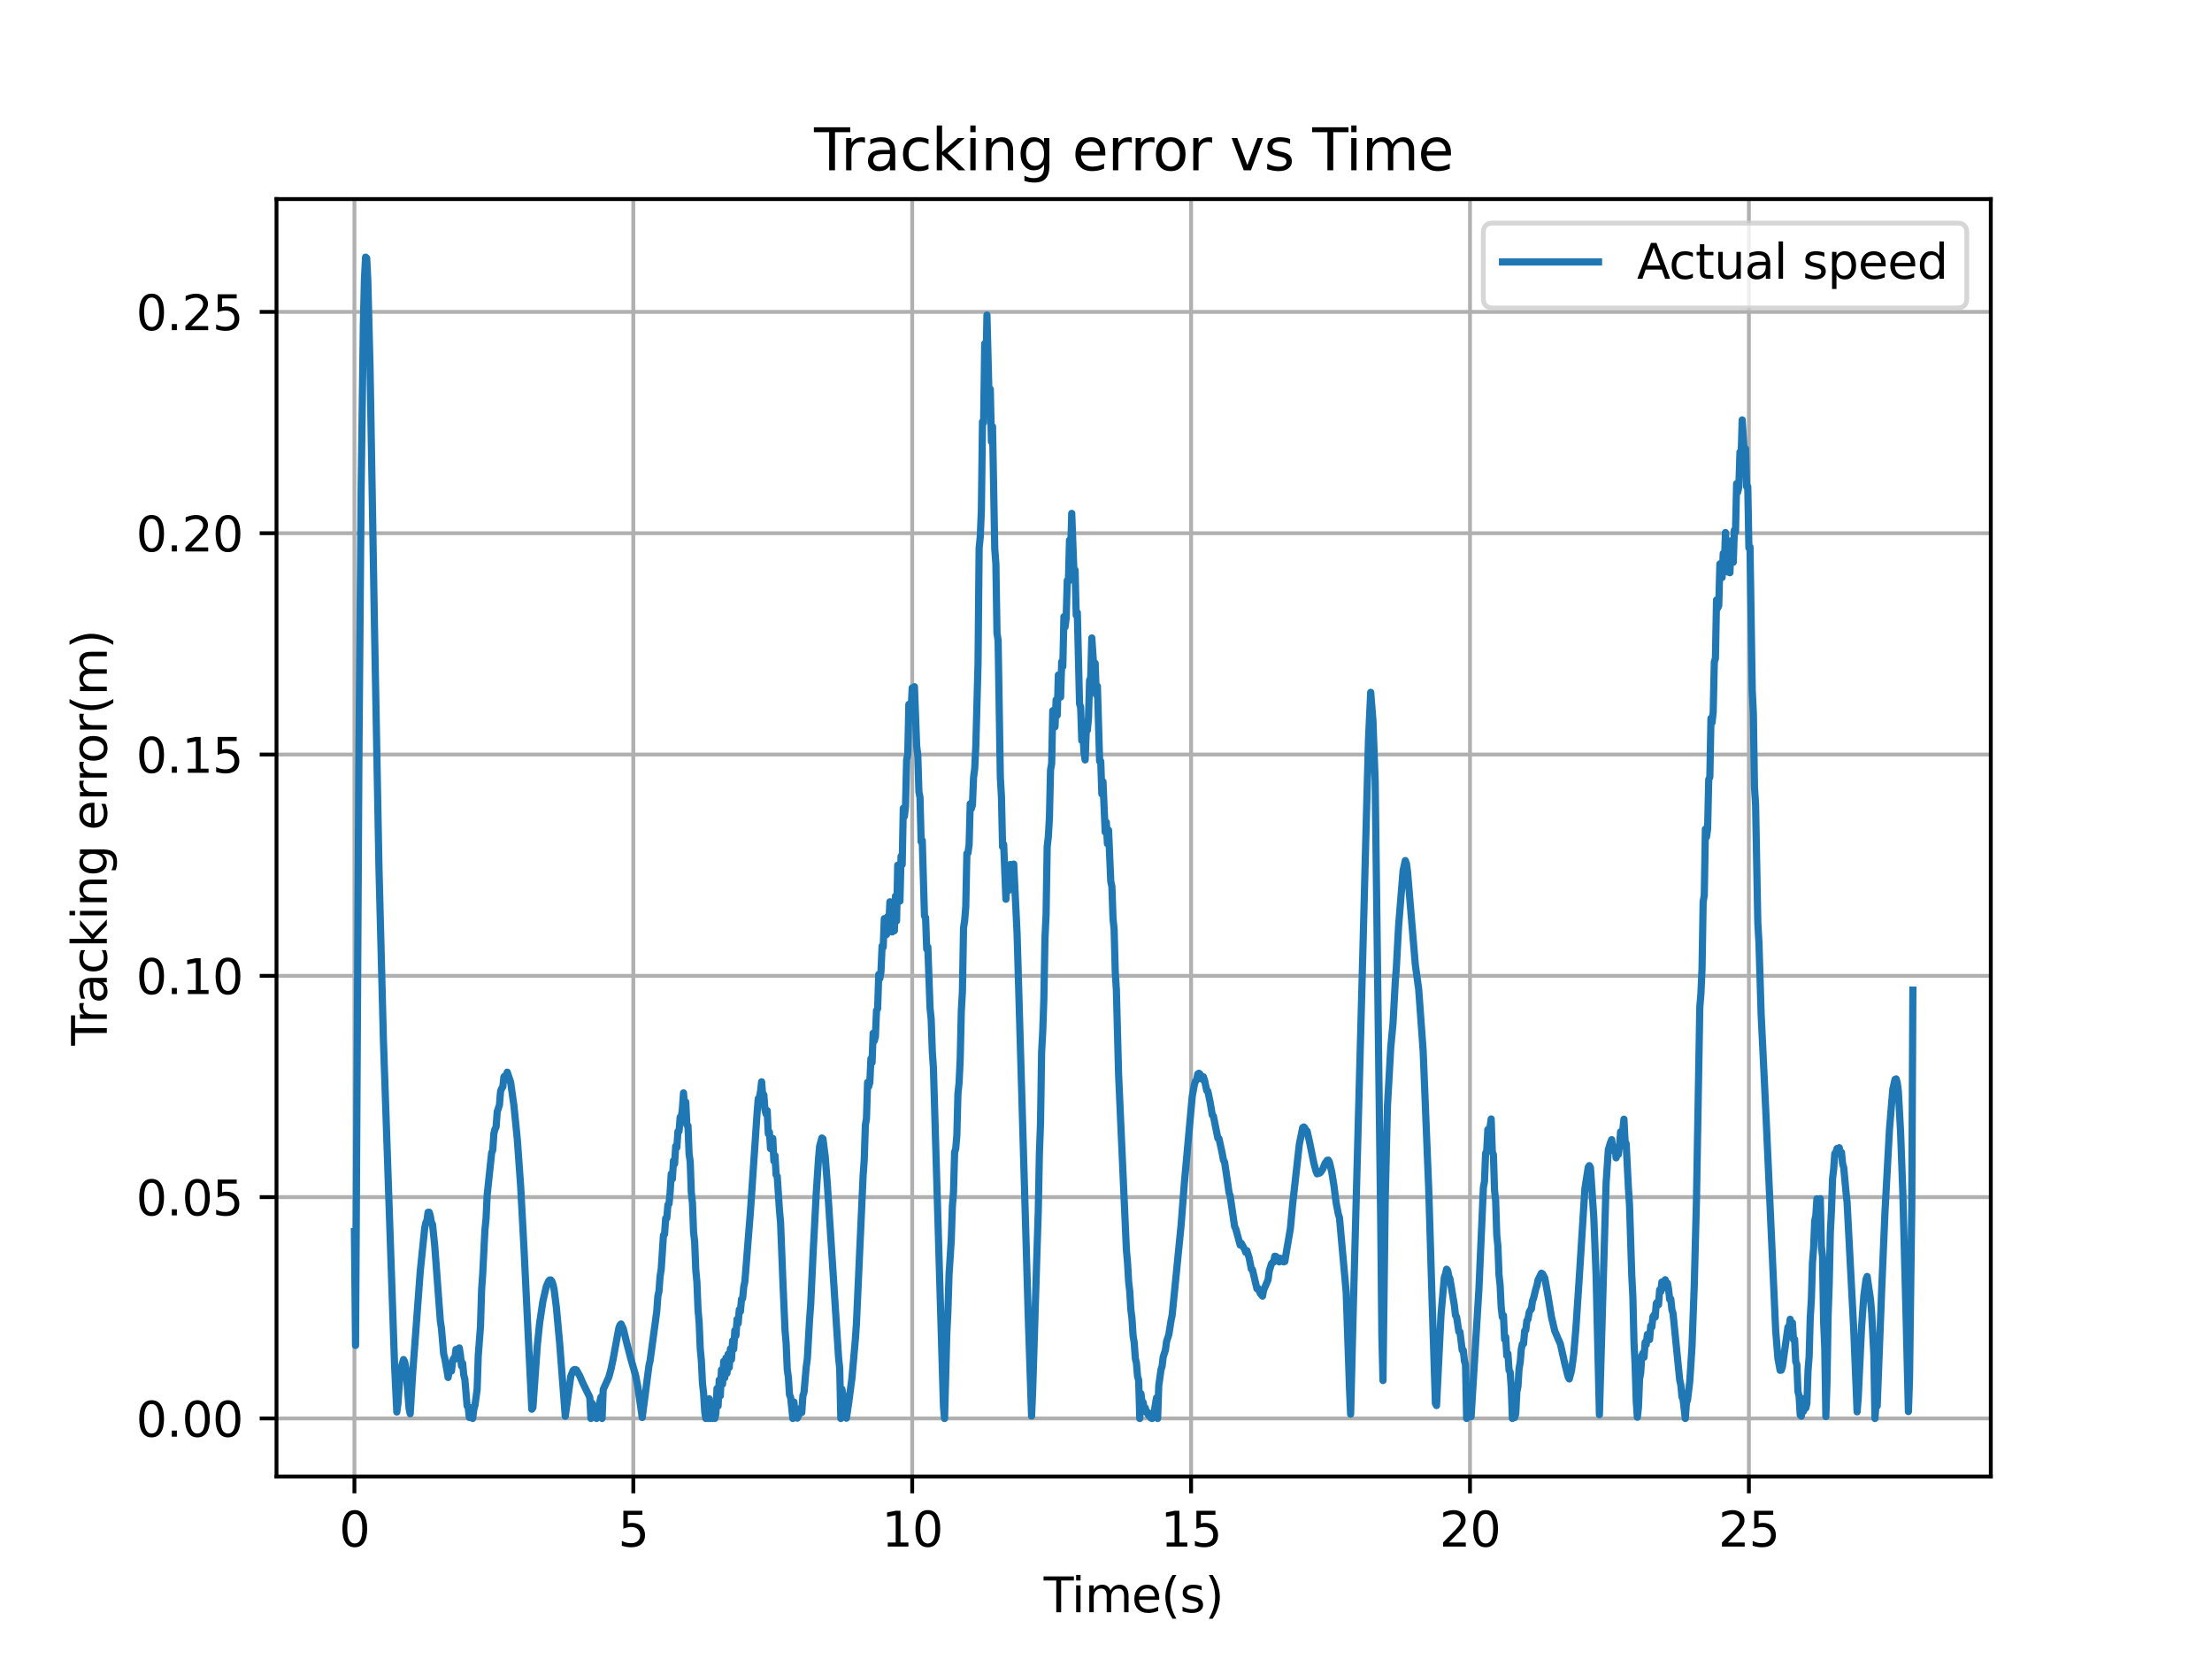 <?xml version="1.0" encoding="utf-8" standalone="no"?>
<!DOCTYPE svg PUBLIC "-//W3C//DTD SVG 1.1//EN"
  "http://www.w3.org/Graphics/SVG/1.1/DTD/svg11.dtd">
<svg xmlns:xlink="http://www.w3.org/1999/xlink" width="460.8pt" height="345.6pt" viewBox="0 0 460.8 345.6" xmlns="http://www.w3.org/2000/svg" version="1.1">
 <defs>
  <style type="text/css">*{stroke-linejoin: round; stroke-linecap: butt}</style>
 </defs>
 <g id="figure_1">
  <g id="patch_1">
   <path d="M 0 345.6 
L 460.8 345.6 
L 460.8 0 
L 0 0 
z
" style="fill: #ffffff"/>
  </g>
  <g id="axes_1">
   <g id="patch_2">
    <path d="M 57.6 307.584 
L 414.72 307.584 
L 414.72 41.472 
L 57.6 41.472 
z
" style="fill: #ffffff"/>
   </g>
   <g id="matplotlib.axis_1">
    <g id="xtick_1">
     <g id="line2d_1">
      <path d="M 73.833 307.584 
L 73.833 41.472 
" clip-path="url(#pcece32ada4)" style="fill: none; stroke: #b0b0b0; stroke-width: 0.8; stroke-linecap: square"/>
     </g>
     <g id="line2d_2">
      <defs>
       <path id="m2082b70208" d="M 0 0 
L 0 3.5 
" style="stroke: #000000; stroke-width: 0.8"/>
      </defs>
      <g>
       <use xlink:href="#m2082b70208" x="73.833" y="307.584" style="stroke: #000000; stroke-width: 0.8"/>
      </g>
     </g>
     <g id="text_1">
      <!-- 0 -->
      <g transform="translate(70.651 322.182) scale(0.1 -0.1)">
       <defs>
        <path id="DejaVuSans-30" d="M 2034 4250 
Q 1547 4250 1301 3770 
Q 1056 3291 1056 2328 
Q 1056 1369 1301 889 
Q 1547 409 2034 409 
Q 2525 409 2770 889 
Q 3016 1369 3016 2328 
Q 3016 3291 2770 3770 
Q 2525 4250 2034 4250 
z
M 2034 4750 
Q 2819 4750 3233 4129 
Q 3647 3509 3647 2328 
Q 3647 1150 3233 529 
Q 2819 -91 2034 -91 
Q 1250 -91 836 529 
Q 422 1150 422 2328 
Q 422 3509 836 4129 
Q 1250 4750 2034 4750 
z
" transform="scale(0.016)"/>
       </defs>
       <use xlink:href="#DejaVuSans-30"/>
      </g>
     </g>
    </g>
    <g id="xtick_2">
     <g id="line2d_3">
      <path d="M 131.931 307.584 
L 131.931 41.472 
" clip-path="url(#pcece32ada4)" style="fill: none; stroke: #b0b0b0; stroke-width: 0.8; stroke-linecap: square"/>
     </g>
     <g id="line2d_4">
      <g>
       <use xlink:href="#m2082b70208" x="131.931" y="307.584" style="stroke: #000000; stroke-width: 0.8"/>
      </g>
     </g>
     <g id="text_2">
      <!-- 5 -->
      <g transform="translate(128.75 322.182) scale(0.1 -0.1)">
       <defs>
        <path id="DejaVuSans-35" d="M 691 4666 
L 3169 4666 
L 3169 4134 
L 1269 4134 
L 1269 2991 
Q 1406 3038 1543 3061 
Q 1681 3084 1819 3084 
Q 2600 3084 3056 2656 
Q 3513 2228 3513 1497 
Q 3513 744 3044 326 
Q 2575 -91 1722 -91 
Q 1428 -91 1123 -41 
Q 819 9 494 109 
L 494 744 
Q 775 591 1075 516 
Q 1375 441 1709 441 
Q 2250 441 2565 725 
Q 2881 1009 2881 1497 
Q 2881 1984 2565 2268 
Q 2250 2553 1709 2553 
Q 1456 2553 1204 2497 
Q 953 2441 691 2322 
L 691 4666 
z
" transform="scale(0.016)"/>
       </defs>
       <use xlink:href="#DejaVuSans-35"/>
      </g>
     </g>
    </g>
    <g id="xtick_3">
     <g id="line2d_5">
      <path d="M 190.03 307.584 
L 190.03 41.472 
" clip-path="url(#pcece32ada4)" style="fill: none; stroke: #b0b0b0; stroke-width: 0.8; stroke-linecap: square"/>
     </g>
     <g id="line2d_6">
      <g>
       <use xlink:href="#m2082b70208" x="190.03" y="307.584" style="stroke: #000000; stroke-width: 0.8"/>
      </g>
     </g>
     <g id="text_3">
      <!-- 10 -->
      <g transform="translate(183.667 322.182) scale(0.1 -0.1)">
       <defs>
        <path id="DejaVuSans-31" d="M 794 531 
L 1825 531 
L 1825 4091 
L 703 3866 
L 703 4441 
L 1819 4666 
L 2450 4666 
L 2450 531 
L 3481 531 
L 3481 0 
L 794 0 
L 794 531 
z
" transform="scale(0.016)"/>
       </defs>
       <use xlink:href="#DejaVuSans-31"/>
       <use xlink:href="#DejaVuSans-30" x="63.623"/>
      </g>
     </g>
    </g>
    <g id="xtick_4">
     <g id="line2d_7">
      <path d="M 248.128 307.584 
L 248.128 41.472 
" clip-path="url(#pcece32ada4)" style="fill: none; stroke: #b0b0b0; stroke-width: 0.8; stroke-linecap: square"/>
     </g>
     <g id="line2d_8">
      <g>
       <use xlink:href="#m2082b70208" x="248.128" y="307.584" style="stroke: #000000; stroke-width: 0.8"/>
      </g>
     </g>
     <g id="text_4">
      <!-- 15 -->
      <g transform="translate(241.766 322.182) scale(0.1 -0.1)">
       <use xlink:href="#DejaVuSans-31"/>
       <use xlink:href="#DejaVuSans-35" x="63.623"/>
      </g>
     </g>
    </g>
    <g id="xtick_5">
     <g id="line2d_9">
      <path d="M 306.227 307.584 
L 306.227 41.472 
" clip-path="url(#pcece32ada4)" style="fill: none; stroke: #b0b0b0; stroke-width: 0.8; stroke-linecap: square"/>
     </g>
     <g id="line2d_10">
      <g>
       <use xlink:href="#m2082b70208" x="306.227" y="307.584" style="stroke: #000000; stroke-width: 0.8"/>
      </g>
     </g>
     <g id="text_5">
      <!-- 20 -->
      <g transform="translate(299.864 322.182) scale(0.1 -0.1)">
       <defs>
        <path id="DejaVuSans-32" d="M 1228 531 
L 3431 531 
L 3431 0 
L 469 0 
L 469 531 
Q 828 903 1448 1529 
Q 2069 2156 2228 2338 
Q 2531 2678 2651 2914 
Q 2772 3150 2772 3378 
Q 2772 3750 2511 3984 
Q 2250 4219 1831 4219 
Q 1534 4219 1204 4116 
Q 875 4013 500 3803 
L 500 4441 
Q 881 4594 1212 4672 
Q 1544 4750 1819 4750 
Q 2544 4750 2975 4387 
Q 3406 4025 3406 3419 
Q 3406 3131 3298 2873 
Q 3191 2616 2906 2266 
Q 2828 2175 2409 1742 
Q 1991 1309 1228 531 
z
" transform="scale(0.016)"/>
       </defs>
       <use xlink:href="#DejaVuSans-32"/>
       <use xlink:href="#DejaVuSans-30" x="63.623"/>
      </g>
     </g>
    </g>
    <g id="xtick_6">
     <g id="line2d_11">
      <path d="M 364.325 307.584 
L 364.325 41.472 
" clip-path="url(#pcece32ada4)" style="fill: none; stroke: #b0b0b0; stroke-width: 0.8; stroke-linecap: square"/>
     </g>
     <g id="line2d_12">
      <g>
       <use xlink:href="#m2082b70208" x="364.325" y="307.584" style="stroke: #000000; stroke-width: 0.8"/>
      </g>
     </g>
     <g id="text_6">
      <!-- 25 -->
      <g transform="translate(357.963 322.182) scale(0.1 -0.1)">
       <use xlink:href="#DejaVuSans-32"/>
       <use xlink:href="#DejaVuSans-35" x="63.623"/>
      </g>
     </g>
    </g>
    <g id="text_7">
     <!-- Time(s) -->
     <g transform="translate(217.42 335.861) scale(0.1 -0.1)">
      <defs>
       <path id="DejaVuSans-54" d="M -19 4666 
L 3928 4666 
L 3928 4134 
L 2272 4134 
L 2272 0 
L 1638 0 
L 1638 4134 
L -19 4134 
L -19 4666 
z
" transform="scale(0.016)"/>
       <path id="DejaVuSans-69" d="M 603 3500 
L 1178 3500 
L 1178 0 
L 603 0 
L 603 3500 
z
M 603 4863 
L 1178 4863 
L 1178 4134 
L 603 4134 
L 603 4863 
z
" transform="scale(0.016)"/>
       <path id="DejaVuSans-6d" d="M 3328 2828 
Q 3544 3216 3844 3400 
Q 4144 3584 4550 3584 
Q 5097 3584 5394 3201 
Q 5691 2819 5691 2113 
L 5691 0 
L 5113 0 
L 5113 2094 
Q 5113 2597 4934 2840 
Q 4756 3084 4391 3084 
Q 3944 3084 3684 2787 
Q 3425 2491 3425 1978 
L 3425 0 
L 2847 0 
L 2847 2094 
Q 2847 2600 2669 2842 
Q 2491 3084 2119 3084 
Q 1678 3084 1418 2786 
Q 1159 2488 1159 1978 
L 1159 0 
L 581 0 
L 581 3500 
L 1159 3500 
L 1159 2956 
Q 1356 3278 1631 3431 
Q 1906 3584 2284 3584 
Q 2666 3584 2933 3390 
Q 3200 3197 3328 2828 
z
" transform="scale(0.016)"/>
       <path id="DejaVuSans-65" d="M 3597 1894 
L 3597 1613 
L 953 1613 
Q 991 1019 1311 708 
Q 1631 397 2203 397 
Q 2534 397 2845 478 
Q 3156 559 3463 722 
L 3463 178 
Q 3153 47 2828 -22 
Q 2503 -91 2169 -91 
Q 1331 -91 842 396 
Q 353 884 353 1716 
Q 353 2575 817 3079 
Q 1281 3584 2069 3584 
Q 2775 3584 3186 3129 
Q 3597 2675 3597 1894 
z
M 3022 2063 
Q 3016 2534 2758 2815 
Q 2500 3097 2075 3097 
Q 1594 3097 1305 2825 
Q 1016 2553 972 2059 
L 3022 2063 
z
" transform="scale(0.016)"/>
       <path id="DejaVuSans-28" d="M 1984 4856 
Q 1566 4138 1362 3434 
Q 1159 2731 1159 2009 
Q 1159 1288 1364 580 
Q 1569 -128 1984 -844 
L 1484 -844 
Q 1016 -109 783 600 
Q 550 1309 550 2009 
Q 550 2706 781 3412 
Q 1013 4119 1484 4856 
L 1984 4856 
z
" transform="scale(0.016)"/>
       <path id="DejaVuSans-73" d="M 2834 3397 
L 2834 2853 
Q 2591 2978 2328 3040 
Q 2066 3103 1784 3103 
Q 1356 3103 1142 2972 
Q 928 2841 928 2578 
Q 928 2378 1081 2264 
Q 1234 2150 1697 2047 
L 1894 2003 
Q 2506 1872 2764 1633 
Q 3022 1394 3022 966 
Q 3022 478 2636 193 
Q 2250 -91 1575 -91 
Q 1294 -91 989 -36 
Q 684 19 347 128 
L 347 722 
Q 666 556 975 473 
Q 1284 391 1588 391 
Q 1994 391 2212 530 
Q 2431 669 2431 922 
Q 2431 1156 2273 1281 
Q 2116 1406 1581 1522 
L 1381 1569 
Q 847 1681 609 1914 
Q 372 2147 372 2553 
Q 372 3047 722 3315 
Q 1072 3584 1716 3584 
Q 2034 3584 2315 3537 
Q 2597 3491 2834 3397 
z
" transform="scale(0.016)"/>
       <path id="DejaVuSans-29" d="M 513 4856 
L 1013 4856 
Q 1481 4119 1714 3412 
Q 1947 2706 1947 2009 
Q 1947 1309 1714 600 
Q 1481 -109 1013 -844 
L 513 -844 
Q 928 -128 1133 580 
Q 1338 1288 1338 2009 
Q 1338 2731 1133 3434 
Q 928 4138 513 4856 
z
" transform="scale(0.016)"/>
      </defs>
      <use xlink:href="#DejaVuSans-54"/>
      <use xlink:href="#DejaVuSans-69" x="57.959"/>
      <use xlink:href="#DejaVuSans-6d" x="85.742"/>
      <use xlink:href="#DejaVuSans-65" x="183.154"/>
      <use xlink:href="#DejaVuSans-28" x="244.678"/>
      <use xlink:href="#DejaVuSans-73" x="283.691"/>
      <use xlink:href="#DejaVuSans-29" x="335.791"/>
     </g>
    </g>
   </g>
   <g id="matplotlib.axis_2">
    <g id="ytick_1">
     <g id="line2d_13">
      <path d="M 57.6 295.488 
L 414.72 295.488 
" clip-path="url(#pcece32ada4)" style="fill: none; stroke: #b0b0b0; stroke-width: 0.8; stroke-linecap: square"/>
     </g>
     <g id="line2d_14">
      <defs>
       <path id="m3df55b02b4" d="M 0 0 
L -3.5 0 
" style="stroke: #000000; stroke-width: 0.8"/>
      </defs>
      <g>
       <use xlink:href="#m3df55b02b4" x="57.6" y="295.488" style="stroke: #000000; stroke-width: 0.8"/>
      </g>
     </g>
     <g id="text_8">
      <!-- 0.00 -->
      <g transform="translate(28.334 299.287) scale(0.1 -0.1)">
       <defs>
        <path id="DejaVuSans-2e" d="M 684 794 
L 1344 794 
L 1344 0 
L 684 0 
L 684 794 
z
" transform="scale(0.016)"/>
       </defs>
       <use xlink:href="#DejaVuSans-30"/>
       <use xlink:href="#DejaVuSans-2e" x="63.623"/>
       <use xlink:href="#DejaVuSans-30" x="95.41"/>
       <use xlink:href="#DejaVuSans-30" x="159.033"/>
      </g>
     </g>
    </g>
    <g id="ytick_2">
     <g id="line2d_15">
      <path d="M 57.6 249.386 
L 414.72 249.386 
" clip-path="url(#pcece32ada4)" style="fill: none; stroke: #b0b0b0; stroke-width: 0.8; stroke-linecap: square"/>
     </g>
     <g id="line2d_16">
      <g>
       <use xlink:href="#m3df55b02b4" x="57.6" y="249.386" style="stroke: #000000; stroke-width: 0.8"/>
      </g>
     </g>
     <g id="text_9">
      <!-- 0.05 -->
      <g transform="translate(28.334 253.185) scale(0.1 -0.1)">
       <use xlink:href="#DejaVuSans-30"/>
       <use xlink:href="#DejaVuSans-2e" x="63.623"/>
       <use xlink:href="#DejaVuSans-30" x="95.41"/>
       <use xlink:href="#DejaVuSans-35" x="159.033"/>
      </g>
     </g>
    </g>
    <g id="ytick_3">
     <g id="line2d_17">
      <path d="M 57.6 203.283 
L 414.72 203.283 
" clip-path="url(#pcece32ada4)" style="fill: none; stroke: #b0b0b0; stroke-width: 0.8; stroke-linecap: square"/>
     </g>
     <g id="line2d_18">
      <g>
       <use xlink:href="#m3df55b02b4" x="57.6" y="203.283" style="stroke: #000000; stroke-width: 0.8"/>
      </g>
     </g>
     <g id="text_10">
      <!-- 0.10 -->
      <g transform="translate(28.334 207.083) scale(0.1 -0.1)">
       <use xlink:href="#DejaVuSans-30"/>
       <use xlink:href="#DejaVuSans-2e" x="63.623"/>
       <use xlink:href="#DejaVuSans-31" x="95.41"/>
       <use xlink:href="#DejaVuSans-30" x="159.033"/>
      </g>
     </g>
    </g>
    <g id="ytick_4">
     <g id="line2d_19">
      <path d="M 57.6 157.181 
L 414.72 157.181 
" clip-path="url(#pcece32ada4)" style="fill: none; stroke: #b0b0b0; stroke-width: 0.8; stroke-linecap: square"/>
     </g>
     <g id="line2d_20">
      <g>
       <use xlink:href="#m3df55b02b4" x="57.6" y="157.181" style="stroke: #000000; stroke-width: 0.8"/>
      </g>
     </g>
     <g id="text_11">
      <!-- 0.15 -->
      <g transform="translate(28.334 160.98) scale(0.1 -0.1)">
       <use xlink:href="#DejaVuSans-30"/>
       <use xlink:href="#DejaVuSans-2e" x="63.623"/>
       <use xlink:href="#DejaVuSans-31" x="95.41"/>
       <use xlink:href="#DejaVuSans-35" x="159.033"/>
      </g>
     </g>
    </g>
    <g id="ytick_5">
     <g id="line2d_21">
      <path d="M 57.6 111.079 
L 414.72 111.079 
" clip-path="url(#pcece32ada4)" style="fill: none; stroke: #b0b0b0; stroke-width: 0.8; stroke-linecap: square"/>
     </g>
     <g id="line2d_22">
      <g>
       <use xlink:href="#m3df55b02b4" x="57.6" y="111.079" style="stroke: #000000; stroke-width: 0.8"/>
      </g>
     </g>
     <g id="text_12">
      <!-- 0.20 -->
      <g transform="translate(28.334 114.878) scale(0.1 -0.1)">
       <use xlink:href="#DejaVuSans-30"/>
       <use xlink:href="#DejaVuSans-2e" x="63.623"/>
       <use xlink:href="#DejaVuSans-32" x="95.41"/>
       <use xlink:href="#DejaVuSans-30" x="159.033"/>
      </g>
     </g>
    </g>
    <g id="ytick_6">
     <g id="line2d_23">
      <path d="M 57.6 64.976 
L 414.72 64.976 
" clip-path="url(#pcece32ada4)" style="fill: none; stroke: #b0b0b0; stroke-width: 0.8; stroke-linecap: square"/>
     </g>
     <g id="line2d_24">
      <g>
       <use xlink:href="#m3df55b02b4" x="57.6" y="64.976" style="stroke: #000000; stroke-width: 0.8"/>
      </g>
     </g>
     <g id="text_13">
      <!-- 0.25 -->
      <g transform="translate(28.334 68.776) scale(0.1 -0.1)">
       <use xlink:href="#DejaVuSans-30"/>
       <use xlink:href="#DejaVuSans-2e" x="63.623"/>
       <use xlink:href="#DejaVuSans-32" x="95.41"/>
       <use xlink:href="#DejaVuSans-35" x="159.033"/>
      </g>
     </g>
    </g>
    <g id="text_14">
     <!-- Tracking error(m) -->
     <g transform="translate(22.255 217.804) rotate(-90) scale(0.1 -0.1)">
      <defs>
       <path id="DejaVuSans-72" d="M 2631 2963 
Q 2534 3019 2420 3045 
Q 2306 3072 2169 3072 
Q 1681 3072 1420 2755 
Q 1159 2438 1159 1844 
L 1159 0 
L 581 0 
L 581 3500 
L 1159 3500 
L 1159 2956 
Q 1341 3275 1631 3429 
Q 1922 3584 2338 3584 
Q 2397 3584 2469 3576 
Q 2541 3569 2628 3553 
L 2631 2963 
z
" transform="scale(0.016)"/>
       <path id="DejaVuSans-61" d="M 2194 1759 
Q 1497 1759 1228 1600 
Q 959 1441 959 1056 
Q 959 750 1161 570 
Q 1363 391 1709 391 
Q 2188 391 2477 730 
Q 2766 1069 2766 1631 
L 2766 1759 
L 2194 1759 
z
M 3341 1997 
L 3341 0 
L 2766 0 
L 2766 531 
Q 2569 213 2275 61 
Q 1981 -91 1556 -91 
Q 1019 -91 701 211 
Q 384 513 384 1019 
Q 384 1609 779 1909 
Q 1175 2209 1959 2209 
L 2766 2209 
L 2766 2266 
Q 2766 2663 2505 2880 
Q 2244 3097 1772 3097 
Q 1472 3097 1187 3025 
Q 903 2953 641 2809 
L 641 3341 
Q 956 3463 1253 3523 
Q 1550 3584 1831 3584 
Q 2591 3584 2966 3190 
Q 3341 2797 3341 1997 
z
" transform="scale(0.016)"/>
       <path id="DejaVuSans-63" d="M 3122 3366 
L 3122 2828 
Q 2878 2963 2633 3030 
Q 2388 3097 2138 3097 
Q 1578 3097 1268 2742 
Q 959 2388 959 1747 
Q 959 1106 1268 751 
Q 1578 397 2138 397 
Q 2388 397 2633 464 
Q 2878 531 3122 666 
L 3122 134 
Q 2881 22 2623 -34 
Q 2366 -91 2075 -91 
Q 1284 -91 818 406 
Q 353 903 353 1747 
Q 353 2603 823 3093 
Q 1294 3584 2113 3584 
Q 2378 3584 2631 3529 
Q 2884 3475 3122 3366 
z
" transform="scale(0.016)"/>
       <path id="DejaVuSans-6b" d="M 581 4863 
L 1159 4863 
L 1159 1991 
L 2875 3500 
L 3609 3500 
L 1753 1863 
L 3688 0 
L 2938 0 
L 1159 1709 
L 1159 0 
L 581 0 
L 581 4863 
z
" transform="scale(0.016)"/>
       <path id="DejaVuSans-6e" d="M 3513 2113 
L 3513 0 
L 2938 0 
L 2938 2094 
Q 2938 2591 2744 2837 
Q 2550 3084 2163 3084 
Q 1697 3084 1428 2787 
Q 1159 2491 1159 1978 
L 1159 0 
L 581 0 
L 581 3500 
L 1159 3500 
L 1159 2956 
Q 1366 3272 1645 3428 
Q 1925 3584 2291 3584 
Q 2894 3584 3203 3211 
Q 3513 2838 3513 2113 
z
" transform="scale(0.016)"/>
       <path id="DejaVuSans-67" d="M 2906 1791 
Q 2906 2416 2648 2759 
Q 2391 3103 1925 3103 
Q 1463 3103 1205 2759 
Q 947 2416 947 1791 
Q 947 1169 1205 825 
Q 1463 481 1925 481 
Q 2391 481 2648 825 
Q 2906 1169 2906 1791 
z
M 3481 434 
Q 3481 -459 3084 -895 
Q 2688 -1331 1869 -1331 
Q 1566 -1331 1297 -1286 
Q 1028 -1241 775 -1147 
L 775 -588 
Q 1028 -725 1275 -790 
Q 1522 -856 1778 -856 
Q 2344 -856 2625 -561 
Q 2906 -266 2906 331 
L 2906 616 
Q 2728 306 2450 153 
Q 2172 0 1784 0 
Q 1141 0 747 490 
Q 353 981 353 1791 
Q 353 2603 747 3093 
Q 1141 3584 1784 3584 
Q 2172 3584 2450 3431 
Q 2728 3278 2906 2969 
L 2906 3500 
L 3481 3500 
L 3481 434 
z
" transform="scale(0.016)"/>
       <path id="DejaVuSans-20" transform="scale(0.016)"/>
       <path id="DejaVuSans-6f" d="M 1959 3097 
Q 1497 3097 1228 2736 
Q 959 2375 959 1747 
Q 959 1119 1226 758 
Q 1494 397 1959 397 
Q 2419 397 2687 759 
Q 2956 1122 2956 1747 
Q 2956 2369 2687 2733 
Q 2419 3097 1959 3097 
z
M 1959 3584 
Q 2709 3584 3137 3096 
Q 3566 2609 3566 1747 
Q 3566 888 3137 398 
Q 2709 -91 1959 -91 
Q 1206 -91 779 398 
Q 353 888 353 1747 
Q 353 2609 779 3096 
Q 1206 3584 1959 3584 
z
" transform="scale(0.016)"/>
      </defs>
      <use xlink:href="#DejaVuSans-54"/>
      <use xlink:href="#DejaVuSans-72" x="46.334"/>
      <use xlink:href="#DejaVuSans-61" x="87.447"/>
      <use xlink:href="#DejaVuSans-63" x="148.727"/>
      <use xlink:href="#DejaVuSans-6b" x="203.707"/>
      <use xlink:href="#DejaVuSans-69" x="261.617"/>
      <use xlink:href="#DejaVuSans-6e" x="289.4"/>
      <use xlink:href="#DejaVuSans-67" x="352.779"/>
      <use xlink:href="#DejaVuSans-20" x="416.256"/>
      <use xlink:href="#DejaVuSans-65" x="448.043"/>
      <use xlink:href="#DejaVuSans-72" x="509.566"/>
      <use xlink:href="#DejaVuSans-72" x="548.93"/>
      <use xlink:href="#DejaVuSans-6f" x="587.793"/>
      <use xlink:href="#DejaVuSans-72" x="648.975"/>
      <use xlink:href="#DejaVuSans-28" x="690.088"/>
      <use xlink:href="#DejaVuSans-6d" x="729.102"/>
      <use xlink:href="#DejaVuSans-29" x="826.514"/>
     </g>
    </g>
   </g>
   <g id="line2d_25">
    <path d="M 73.833 256.568 
L 74.065 280.281 
L 74.065 280.281 
L 74.762 158.384 
L 74.762 158.384 
L 75.227 102.067 
L 75.227 102.067 
L 75.692 67.507 
L 75.692 67.507 
L 75.924 58.057 
L 75.924 58.057 
L 76.157 53.568 
L 76.157 53.568 
L 76.389 53.774 
L 76.389 53.774 
L 76.621 58.348 
L 76.621 58.348 
L 77.086 76.538 
L 77.086 76.538 
L 78.016 130.914 
L 78.016 130.914 
L 78.945 180.84 
L 78.945 180.84 
L 79.875 216.782 
L 79.875 216.782 
L 82.199 284.489 
L 82.199 284.489 
L 82.664 294.14 
L 82.664 294.14 
L 82.896 292.409 
L 82.896 292.409 
L 83.361 285.619 
L 83.361 285.619 
L 84.058 283.216 
L 84.058 283.216 
L 84.29 283.657 
L 84.29 283.657 
L 84.523 284.853 
L 84.523 284.853 
L 85.22 293.412 
L 85.22 293.412 
L 85.452 294.512 
L 85.452 294.512 
L 85.917 286.788 
L 85.917 286.788 
L 87.544 264.852 
L 87.544 264.852 
L 88.474 255.813 
L 88.474 255.813 
L 88.706 254.725 
L 88.706 254.725 
L 88.938 254.222 
L 88.938 254.222 
L 89.171 252.546 
L 89.403 252.527 
L 89.403 252.527 
L 89.636 253.286 
L 89.636 253.286 
L 89.868 254.645 
L 89.868 254.645 
L 90.1 255.046 
L 90.1 255.046 
L 90.565 259.571 
L 90.565 259.571 
L 91.727 275.183 
L 91.727 275.183 
L 91.959 276.678 
L 91.959 276.678 
L 92.424 282.073 
L 92.424 282.073 
L 92.657 282.951 
L 92.657 282.951 
L 93.354 286.956 
L 93.354 286.956 
L 93.586 285.414 
L 93.586 285.414 
L 94.051 285.612 
L 94.051 285.612 
L 94.283 283.427 
L 94.283 283.427 
L 94.516 282.972 
L 94.516 282.972 
L 94.748 283.169 
L 94.748 283.169 
L 94.981 281.108 
L 94.981 281.108 
L 95.213 281.147 
L 95.213 281.147 
L 95.445 282.159 
L 95.445 282.159 
L 95.678 280.788 
L 95.678 280.788 
L 95.91 282.197 
L 95.91 282.197 
L 96.143 284.566 
L 96.143 284.566 
L 96.375 283.984 
L 96.375 283.984 
L 96.607 286.436 
L 96.607 286.436 
L 96.84 287.33 
L 96.84 287.33 
L 97.305 292.874 
L 97.305 292.874 
L 97.537 293.231 
L 97.537 293.231 
L 97.769 295.266 
L 97.769 295.266 
L 98.002 293.247 
L 98.002 293.247 
L 98.234 294.908 
L 98.234 294.908 
L 98.467 295.488 
L 98.467 295.488 
L 98.699 293.605 
L 98.699 293.605 
L 98.931 292.809 
L 99.396 289.461 
L 99.396 289.461 
L 99.628 282.409 
L 99.628 282.409 
L 100.093 276.334 
L 100.093 276.334 
L 100.326 268.72 
L 100.326 268.72 
L 100.558 265.378 
L 101.023 256.146 
L 101.023 256.146 
L 101.255 253.857 
L 101.255 253.857 
L 101.488 248.909 
L 101.488 248.909 
L 102.417 240.177 
L 102.417 240.177 
L 102.65 239.571 
L 102.65 239.571 
L 102.882 236.121 
L 102.882 236.121 
L 103.114 235.218 
L 103.114 235.218 
L 103.347 234.782 
L 103.347 234.782 
L 103.579 231.592 
L 103.579 231.592 
L 104.044 230.188 
L 104.044 230.188 
L 104.276 227.352 
L 104.276 227.352 
L 104.509 226.734 
L 104.509 226.734 
L 104.741 226.436 
L 104.741 226.436 
L 104.974 224.334 
L 104.974 224.334 
L 105.206 224.096 
L 105.206 224.096 
L 105.438 224.264 
L 105.438 224.264 
L 105.671 223.354 
L 105.671 223.354 
L 106.368 225.44 
L 106.368 225.44 
L 107.065 230.351 
L 107.065 230.351 
L 107.762 237.333 
L 107.762 237.333 
L 108.459 247.049 
L 108.459 247.049 
L 109.157 260.11 
L 109.157 260.11 
L 110.783 293.569 
L 110.783 293.569 
L 111.016 293.226 
L 111.016 293.226 
L 111.945 280.116 
L 111.945 280.116 
L 112.41 275.632 
L 112.41 275.632 
L 113.107 271.017 
L 113.107 271.017 
L 113.805 267.982 
L 113.805 267.982 
L 114.269 266.896 
L 114.269 266.896 
L 114.502 266.645 
L 114.502 266.645 
L 114.734 266.629 
L 114.734 266.629 
L 114.966 266.924 
L 114.966 266.924 
L 115.199 267.574 
L 115.199 267.574 
L 115.431 268.632 
L 115.431 268.632 
L 115.896 272.303 
L 115.896 272.303 
L 116.593 279.899 
L 116.593 279.899 
L 117.755 295.033 
L 117.755 295.033 
L 118.917 286.656 
L 118.917 286.656 
L 119.382 285.519 
L 119.382 285.519 
L 119.614 285.319 
L 119.614 285.319 
L 119.847 285.298 
L 119.847 285.298 
L 120.079 285.39 
L 120.079 285.39 
L 120.776 286.635 
L 120.776 286.635 
L 121.474 288.234 
L 121.474 288.234 
L 122.868 291.094 
L 122.868 291.094 
L 123.1 295.488 
L 123.1 295.488 
L 123.333 292.294 
L 123.333 292.294 
L 123.797 293.921 
L 123.797 293.921 
L 124.262 295.488 
L 124.262 295.488 
L 124.959 292.003 
L 124.959 292.003 
L 125.192 291.028 
L 125.192 291.028 
L 125.424 295.488 
L 125.424 295.488 
L 125.657 289.472 
L 125.657 289.472 
L 126.819 286.907 
L 126.819 286.907 
L 127.283 285.215 
L 127.283 285.215 
L 127.748 282.998 
L 127.748 282.998 
L 128.91 276.682 
L 128.91 276.682 
L 129.143 276.053 
L 129.143 276.053 
L 129.375 275.799 
L 129.375 275.799 
L 129.84 276.796 
L 129.84 276.796 
L 130.537 279.681 
L 130.537 279.681 
L 131.466 283.255 
L 131.466 283.255 
L 132.396 286.467 
L 132.396 286.467 
L 132.861 288.889 
L 132.861 288.889 
L 133.79 295.281 
L 133.79 295.281 
L 135.185 284.518 
L 135.185 284.518 
L 135.417 283.513 
L 135.417 283.513 
L 136.812 273.233 
L 136.812 273.233 
L 137.044 270.015 
L 137.044 270.015 
L 137.276 269.023 
L 137.276 269.023 
L 137.509 265.849 
L 137.509 265.849 
L 137.741 264.451 
L 137.741 264.451 
L 138.206 257.314 
L 138.206 257.314 
L 138.438 257.127 
L 138.438 257.127 
L 138.671 253.807 
L 138.903 253.798 
L 138.903 253.798 
L 139.135 250.993 
L 139.135 250.993 
L 139.368 250.773 
L 139.368 250.773 
L 139.6 248.357 
L 139.6 248.357 
L 139.833 244.541 
L 139.833 244.541 
L 140.065 245.598 
L 140.065 245.598 
L 140.297 241.8 
L 140.53 242.461 
L 140.53 242.461 
L 140.762 238.766 
L 140.762 238.766 
L 140.995 239.048 
L 140.995 239.048 
L 141.227 235.721 
L 141.227 235.721 
L 141.459 235.66 
L 141.459 235.66 
L 141.692 232.73 
L 141.692 232.73 
L 141.924 232.822 
L 141.924 232.822 
L 142.157 230.934 
L 142.157 230.934 
L 142.389 227.665 
L 142.389 227.665 
L 142.621 231.078 
L 142.621 231.078 
L 142.854 229.562 
L 142.854 229.562 
L 143.086 234.349 
L 143.086 234.349 
L 143.319 234.53 
L 143.551 240.366 
L 143.551 240.366 
L 143.783 242.028 
L 143.783 242.028 
L 144.016 248.463 
L 144.016 248.463 
L 144.248 250.571 
L 144.248 250.571 
L 144.481 256.666 
L 144.481 256.666 
L 144.713 258.746 
L 144.713 258.746 
L 144.945 264.585 
L 144.945 264.585 
L 145.178 267.035 
L 145.178 267.035 
L 145.41 272.787 
L 145.41 272.787 
L 145.643 275.446 
L 145.643 275.446 
L 145.875 280.987 
L 145.875 280.987 
L 146.107 283.443 
L 146.107 283.443 
L 146.34 288.225 
L 146.34 288.225 
L 146.572 290.22 
L 146.804 294.025 
L 146.804 294.025 
L 147.037 295.488 
L 147.037 295.488 
L 147.269 293.16 
L 147.269 293.16 
L 147.502 295.488 
L 147.734 291.395 
L 147.734 291.395 
L 147.966 295.488 
L 147.966 295.488 
L 148.199 295.391 
L 148.199 295.391 
L 148.431 295.488 
L 148.431 295.488 
L 148.664 295.284 
L 148.664 295.284 
L 148.896 295.488 
L 148.896 295.488 
L 149.128 294.492 
L 149.128 294.492 
L 149.361 289.248 
L 149.361 289.248 
L 149.593 292.887 
L 149.826 287.472 
L 149.826 287.472 
L 150.058 290.776 
L 150.058 290.776 
L 150.29 285.374 
L 150.29 285.374 
L 150.523 288.338 
L 150.523 288.338 
L 150.755 283.595 
L 150.755 283.595 
L 150.988 287.009 
L 150.988 287.009 
L 151.22 282.893 
L 151.22 282.893 
L 151.452 286.064 
L 151.452 286.064 
L 151.685 282.093 
L 151.685 282.093 
L 151.917 284.878 
L 151.917 284.878 
L 152.15 280.985 
L 152.15 280.985 
L 152.382 283.196 
L 152.382 283.196 
L 152.614 279.3 
L 152.614 279.3 
L 152.847 281.031 
L 152.847 281.031 
L 153.079 277.156 
L 153.079 277.156 
L 153.312 278.247 
L 153.312 278.247 
L 153.544 274.82 
L 153.544 274.82 
L 153.776 275.687 
L 153.776 275.687 
L 154.009 272.813 
L 154.009 272.813 
L 154.241 273.205 
L 154.241 273.205 
L 154.473 270.643 
L 154.473 270.643 
L 154.706 270.468 
L 154.706 270.468 
L 154.938 268.075 
L 154.938 268.075 
L 155.171 266.953 
L 155.171 266.953 
L 156.333 252.298 
L 156.333 252.298 
L 157.727 231.707 
L 157.727 231.707 
L 157.959 228.866 
L 157.959 228.866 
L 158.192 228.653 
L 158.192 228.653 
L 158.424 227.41 
L 158.424 227.41 
L 158.657 225.354 
L 158.657 225.354 
L 158.889 228.316 
L 158.889 228.316 
L 159.121 228.069 
L 159.121 228.069 
L 159.354 231.185 
L 159.354 231.185 
L 159.586 232.075 
L 159.586 232.075 
L 159.819 231.352 
L 159.819 231.352 
L 160.051 236.202 
L 160.051 236.202 
L 160.283 235.829 
L 160.516 239.276 
L 160.516 239.276 
L 160.748 239.115 
L 160.748 239.115 
L 160.981 237.148 
L 160.981 237.148 
L 161.213 241.86 
L 161.213 241.86 
L 161.445 240.712 
L 161.445 240.712 
L 161.678 244.745 
L 161.678 244.745 
L 161.91 245.047 
L 161.91 245.047 
L 162.375 252.117 
L 162.375 252.117 
L 162.607 254.675 
L 162.607 254.675 
L 163.072 266.527 
L 163.072 266.527 
L 163.537 277.148 
L 163.537 277.148 
L 163.769 279.863 
L 163.769 279.863 
L 164.002 285.318 
L 164.002 285.318 
L 164.234 286.903 
L 164.234 286.903 
L 164.466 290.559 
L 164.466 290.559 
L 164.699 291.068 
L 164.699 291.068 
L 165.164 295.488 
L 165.164 295.488 
L 165.396 292.066 
L 165.628 294.62 
L 165.628 294.62 
L 165.861 293.531 
L 165.861 293.531 
L 166.093 295.415 
L 166.093 295.415 
L 166.326 294.943 
L 166.326 294.943 
L 166.558 293.495 
L 166.558 293.495 
L 167.023 294.253 
L 167.023 294.253 
L 167.255 290.782 
L 167.255 290.782 
L 167.488 290.069 
L 167.488 290.069 
L 167.952 284.752 
L 167.952 284.752 
L 168.185 283.039 
L 168.185 283.039 
L 168.65 274.824 
L 168.65 274.824 
L 168.882 271.755 
L 168.882 271.755 
L 169.347 261.813 
L 169.347 261.813 
L 170.044 248.468 
L 170.044 248.468 
L 170.509 241.439 
L 170.509 241.439 
L 170.741 238.798 
L 170.741 238.798 
L 171.206 237.063 
L 171.206 237.063 
L 171.438 237.246 
L 171.438 237.246 
L 171.903 240.907 
L 171.903 240.907 
L 172.368 246.937 
L 172.368 246.937 
L 174.692 282.883 
L 174.692 282.883 
L 174.924 284.995 
L 174.924 284.995 
L 175.157 295.488 
L 175.157 295.488 
L 175.389 289.383 
L 175.389 289.383 
L 176.319 295.429 
L 176.319 295.429 
L 176.783 292.348 
L 176.783 292.348 
L 177.48 287.043 
L 177.48 287.043 
L 178.178 279.121 
L 178.178 279.121 
L 178.41 275.743 
L 178.41 275.743 
L 179.804 244.866 
L 179.804 244.866 
L 180.037 241.557 
L 180.037 241.557 
L 180.269 234.408 
L 180.269 234.408 
L 180.502 233.009 
L 180.502 233.009 
L 180.734 225.475 
L 180.734 225.475 
L 180.966 226.332 
L 180.966 226.332 
L 181.199 225.496 
L 181.199 225.496 
L 181.431 220.525 
L 181.431 220.525 
L 181.664 221.361 
L 181.896 215.232 
L 181.896 215.232 
L 182.128 216.841 
L 182.128 216.841 
L 182.361 215.94 
L 182.361 215.94 
L 182.593 210.526 
L 182.593 210.526 
L 182.826 210.132 
L 182.826 210.132 
L 183.058 202.997 
L 183.058 202.997 
L 183.29 203.823 
L 183.523 202.413 
L 183.523 202.413 
L 183.755 197.086 
L 183.755 197.086 
L 183.988 197.297 
L 183.988 197.297 
L 184.22 191.359 
L 184.22 191.359 
L 184.452 194.168 
L 184.452 194.168 
L 184.685 194.683 
L 184.685 194.683 
L 184.917 190.929 
L 184.917 190.929 
L 185.149 192.915 
L 185.149 192.915 
L 185.382 187.862 
L 185.382 187.862 
L 185.614 192.388 
L 185.614 192.388 
L 185.847 194.142 
L 185.847 194.142 
L 186.079 190.544 
L 186.079 190.544 
L 186.311 193.889 
L 186.311 193.889 
L 186.544 186.677 
L 186.544 186.677 
L 186.776 191.841 
L 186.776 191.841 
L 187.009 180.227 
L 187.009 180.227 
L 187.241 186.379 
L 187.241 186.379 
L 187.473 187.728 
L 187.473 187.728 
L 187.706 178.388 
L 187.706 178.388 
L 187.938 180.113 
L 187.938 180.113 
L 188.171 168.372 
L 188.171 168.372 
L 188.403 170.074 
L 188.403 170.074 
L 188.635 167.954 
L 188.635 167.954 
L 188.868 158.252 
L 188.868 158.252 
L 189.1 157.196 
L 189.1 157.196 
L 189.333 146.719 
L 189.333 146.719 
L 189.565 148.282 
L 189.565 148.282 
L 189.797 148.009 
L 189.797 148.009 
L 190.03 143.303 
L 190.03 143.303 
L 190.262 146.485 
L 190.262 146.485 
L 190.495 143.052 
L 190.495 143.052 
L 190.959 155.402 
L 190.959 155.402 
L 191.192 157.306 
L 191.192 157.306 
L 191.424 164.909 
L 191.424 164.909 
L 191.657 166.165 
L 191.657 166.165 
L 191.889 175.34 
L 191.889 175.34 
L 192.121 175.089 
L 192.121 175.089 
L 192.586 190.8 
L 192.586 190.8 
L 192.819 191.17 
L 193.051 197.714 
L 193.051 197.714 
L 193.283 197.278 
L 193.283 197.278 
L 193.748 210.027 
L 193.748 210.027 
L 193.98 212.29 
L 193.98 212.29 
L 194.213 219.001 
L 194.445 222.402 
L 194.445 222.402 
L 196.537 292.96 
L 196.537 292.96 
L 196.769 295.488 
L 197.234 278.039 
L 197.234 278.039 
L 197.466 273.17 
L 197.466 273.17 
L 197.699 265.541 
L 197.699 265.541 
L 198.164 258.327 
L 198.164 258.327 
L 198.396 251.288 
L 198.396 251.288 
L 198.628 248.396 
L 198.628 248.396 
L 198.861 240.02 
L 198.861 240.02 
L 199.093 239.304 
L 199.093 239.304 
L 199.326 236.544 
L 199.326 236.544 
L 199.558 227.832 
L 199.558 227.832 
L 199.79 225.593 
L 199.79 225.593 
L 200.023 220.734 
L 200.023 220.734 
L 200.255 210.692 
L 200.255 210.692 
L 200.488 206.542 
L 200.488 206.542 
L 200.72 193.303 
L 200.952 191.791 
L 200.952 191.791 
L 201.185 188.924 
L 201.185 188.924 
L 201.417 177.818 
L 201.417 177.818 
L 201.649 177.681 
L 201.649 177.681 
L 201.882 175.977 
L 201.882 175.977 
L 202.114 167.437 
L 202.114 167.437 
L 202.347 168.46 
L 202.347 168.46 
L 202.579 167.645 
L 202.811 161.942 
L 202.811 161.942 
L 203.044 160.156 
L 203.044 160.156 
L 203.276 155.551 
L 203.276 155.551 
L 203.741 138.23 
L 203.741 138.23 
L 203.973 114.176 
L 203.973 114.176 
L 204.206 111.864 
L 204.206 111.864 
L 204.438 106.227 
L 204.438 106.227 
L 204.671 87.852 
L 204.671 87.852 
L 204.903 88.063 
L 204.903 88.063 
L 205.135 71.582 
L 205.135 71.582 
L 205.368 77.935 
L 205.368 77.935 
L 205.6 65.626 
L 205.6 65.626 
L 206.065 83.87 
L 206.065 83.87 
L 206.297 81.072 
L 206.297 81.072 
L 206.53 92.016 
L 206.53 92.016 
L 206.762 88.852 
L 206.762 88.852 
L 207.227 114.376 
L 207.227 114.376 
L 207.459 117.438 
L 207.459 117.438 
L 207.692 131.877 
L 207.924 133.438 
L 207.924 133.438 
L 208.389 161.977 
L 208.389 161.977 
L 208.621 165.967 
L 208.621 165.967 
L 208.854 176.397 
L 208.854 176.397 
L 209.086 175.893 
L 209.086 175.893 
L 209.551 187.33 
L 209.551 187.33 
L 209.783 183.228 
L 209.783 183.228 
L 210.016 185.439 
L 210.016 185.439 
L 210.248 185.421 
L 210.248 185.421 
L 210.48 180.085 
L 210.48 180.085 
L 210.945 181.616 
L 210.945 181.616 
L 211.178 180.005 
L 211.178 180.005 
L 211.875 194.454 
L 211.875 194.454 
L 214.199 274.178 
L 214.199 274.178 
L 214.896 294.984 
L 214.896 294.984 
L 215.128 289.568 
L 215.128 289.568 
L 216.058 259.552 
L 216.058 259.552 
L 216.29 252.325 
L 216.29 252.325 
L 216.523 240.303 
L 216.523 240.303 
L 216.755 234.133 
L 216.755 234.133 
L 216.987 219.204 
L 216.987 219.204 
L 217.22 214.94 
L 217.22 214.94 
L 217.452 208.188 
L 217.452 208.188 
L 217.685 195.461 
L 217.685 195.461 
L 217.917 190.493 
L 217.917 190.493 
L 218.149 176.361 
L 218.382 174.361 
L 218.614 170.331 
L 218.614 170.331 
L 218.847 160.394 
L 218.847 160.394 
L 219.079 159.089 
L 219.079 159.089 
L 219.311 148.039 
L 219.311 148.039 
L 219.544 150.821 
L 219.544 150.821 
L 219.776 151.416 
L 219.776 151.416 
L 220.009 145.79 
L 220.009 145.79 
L 220.241 149.002 
L 220.241 149.002 
L 220.473 140.617 
L 220.473 140.617 
L 220.706 144.911 
L 220.706 144.911 
L 220.938 145.221 
L 220.938 145.221 
L 221.171 137.865 
L 221.171 137.865 
L 221.403 138.857 
L 221.403 138.857 
L 221.635 128.458 
L 221.635 128.458 
L 221.868 130.607 
L 221.868 130.607 
L 222.1 128.801 
L 222.1 128.801 
L 222.333 120.912 
L 222.333 120.912 
L 222.565 121.122 
L 222.565 121.122 
L 222.797 112.515 
L 222.797 112.515 
L 223.03 115.574 
L 223.03 115.574 
L 223.262 106.946 
L 223.262 106.946 
L 223.727 119.373 
L 223.727 119.373 
L 223.959 118.754 
L 223.959 118.754 
L 224.192 128.174 
L 224.192 128.174 
L 224.424 127.597 
L 224.424 127.597 
L 224.889 146.584 
L 224.889 146.584 
L 225.121 147.368 
L 225.121 147.368 
L 225.354 154.263 
L 225.354 154.263 
L 225.586 152.242 
L 225.586 152.242 
L 225.818 156.798 
L 225.818 156.798 
L 226.051 158.307 
L 226.051 158.307 
L 226.283 152.304 
L 226.283 152.304 
L 226.516 152.141 
L 226.516 152.141 
L 226.748 149.552 
L 226.98 141.704 
L 226.98 141.704 
L 227.213 141.149 
L 227.213 141.149 
L 227.445 132.9 
L 227.445 132.9 
L 227.91 139.855 
L 227.91 139.855 
L 228.142 138.166 
L 228.142 138.166 
L 228.375 144.71 
L 228.375 144.71 
L 228.607 142.947 
L 228.607 142.947 
L 229.072 158.588 
L 229.072 158.588 
L 229.304 158.595 
L 229.304 158.595 
L 229.537 165.409 
L 229.537 165.409 
L 229.769 162.821 
L 229.769 162.821 
L 230.234 173.344 
L 230.234 173.344 
L 230.466 171.299 
L 230.466 171.299 
L 230.699 175.778 
L 230.699 175.778 
L 230.931 172.925 
L 230.931 172.925 
L 231.396 183.625 
L 231.396 183.625 
L 231.628 184.675 
L 231.628 184.675 
L 231.861 191.33 
L 231.861 191.33 
L 232.093 193.626 
L 232.093 193.626 
L 232.325 202.465 
L 232.325 202.465 
L 232.558 206.194 
L 232.558 206.194 
L 233.023 223.835 
L 233.023 223.835 
L 234.649 260.352 
L 234.649 260.352 
L 234.882 262.962 
L 234.882 262.962 
L 235.114 266.967 
L 235.114 266.967 
L 235.347 269.033 
L 235.347 269.033 
L 235.579 272.838 
L 235.579 272.838 
L 235.811 274.622 
L 235.811 274.622 
L 236.044 278.278 
L 236.276 279.694 
L 236.276 279.694 
L 236.509 282.956 
L 236.741 283.992 
L 236.741 283.992 
L 236.973 286.738 
L 236.973 286.738 
L 237.206 287.531 
L 237.206 287.531 
L 237.438 295.488 
L 237.438 295.488 
L 237.671 290.303 
L 237.671 290.303 
L 237.903 292.008 
L 237.903 292.008 
L 238.135 292.146 
L 238.135 292.146 
L 238.368 293.399 
L 238.368 293.399 
L 238.6 293.317 
L 238.6 293.317 
L 238.833 294.246 
L 238.833 294.246 
L 239.065 294.19 
L 239.065 294.19 
L 239.297 294.922 
L 239.297 294.922 
L 239.53 294.826 
L 239.53 294.826 
L 239.762 295.383 
L 239.762 295.383 
L 239.995 295.488 
L 239.995 295.488 
L 240.227 295.376 
L 240.227 295.376 
L 240.924 291.189 
L 240.924 291.189 
L 241.156 295.488 
L 241.156 295.488 
L 241.389 288.664 
L 241.389 288.664 
L 241.854 285.354 
L 241.854 285.354 
L 242.086 284.596 
L 242.086 284.596 
L 242.318 282.672 
L 242.318 282.672 
L 242.783 281.234 
L 242.783 281.234 
L 243.016 279.454 
L 243.016 279.454 
L 243.48 278.05 
L 243.48 278.05 
L 243.945 275.112 
L 243.945 275.112 
L 244.178 273.996 
L 244.178 273.996 
L 246.037 255.306 
L 246.037 255.306 
L 246.734 246.322 
L 246.734 246.322 
L 248.361 228.4 
L 248.361 228.4 
L 248.825 225.876 
L 248.825 225.876 
L 249.058 225.212 
L 249.058 225.212 
L 249.29 224.968 
L 249.29 224.968 
L 249.523 223.722 
L 249.523 223.722 
L 249.755 223.573 
L 249.755 223.573 
L 249.987 223.745 
L 249.987 223.745 
L 250.452 224.847 
L 250.452 224.847 
L 250.685 224.323 
L 250.685 224.323 
L 250.917 224.975 
L 250.917 224.975 
L 251.382 227.181 
L 251.382 227.181 
L 251.614 227.334 
L 251.614 227.334 
L 252.079 229.531 
L 252.079 229.531 
L 252.544 232.283 
L 252.544 232.283 
L 252.776 232.518 
L 252.776 232.518 
L 253.706 237.126 
L 253.706 237.126 
L 253.938 237.201 
L 253.938 237.201 
L 254.635 240.367 
L 254.635 240.367 
L 254.868 241.707 
L 255.1 242.066 
L 255.1 242.066 
L 255.797 246.755 
L 255.797 246.755 
L 256.03 248.458 
L 256.03 248.458 
L 256.262 249.107 
L 256.262 249.107 
L 257.192 255.52 
L 257.192 255.52 
L 257.424 255.957 
L 257.424 255.957 
L 258.354 259.375 
L 258.354 259.375 
L 258.586 258.998 
L 258.586 258.998 
L 259.283 260.282 
L 259.283 260.282 
L 259.516 260.89 
L 259.516 260.89 
L 259.748 260.53 
L 259.748 260.53 
L 260.213 261.995 
L 260.213 261.995 
L 260.678 264.382 
L 260.678 264.382 
L 260.91 264.505 
L 260.91 264.505 
L 261.84 268.452 
L 261.84 268.452 
L 262.072 268.373 
L 262.072 268.373 
L 262.537 269.437 
L 262.537 269.437 
L 263.002 270.004 
L 263.002 270.004 
L 263.234 268.753 
L 263.234 268.753 
L 263.699 267.701 
L 263.699 267.701 
L 264.163 266.59 
L 264.163 266.59 
L 264.396 264.8 
L 264.396 264.8 
L 264.861 263.285 
L 264.861 263.285 
L 265.093 262.985 
L 265.093 262.985 
L 265.325 262.918 
L 265.325 262.918 
L 265.558 261.691 
L 265.558 261.691 
L 265.79 261.734 
L 265.79 261.734 
L 266.023 261.935 
L 266.023 261.935 
L 266.255 262.284 
L 266.255 262.284 
L 266.487 262.872 
L 266.487 262.872 
L 266.72 262.123 
L 266.72 262.123 
L 267.417 262.872 
L 267.417 262.872 
L 267.649 262.792 
L 267.649 262.792 
L 268.114 259.978 
L 268.114 259.978 
L 268.811 255.943 
L 268.811 255.943 
L 269.276 250.896 
L 269.276 250.896 
L 270.671 238.378 
L 270.671 238.378 
L 271.368 234.926 
L 271.368 234.926 
L 271.6 234.769 
L 271.6 234.769 
L 271.832 234.995 
L 271.832 234.995 
L 272.065 235.48 
L 272.065 235.48 
L 272.297 235.646 
L 272.297 235.646 
L 272.762 237.706 
L 272.762 237.706 
L 273.692 242.262 
L 273.692 242.262 
L 274.156 244.006 
L 274.156 244.006 
L 274.389 244.531 
L 274.389 244.531 
L 274.621 244.378 
L 274.621 244.378 
L 274.854 244.391 
L 274.854 244.391 
L 275.086 244.242 
L 275.551 243.536 
L 275.551 243.536 
L 276.016 242.374 
L 276.016 242.374 
L 276.48 241.712 
L 276.48 241.712 
L 276.713 241.676 
L 276.713 241.676 
L 276.945 242.095 
L 276.945 242.095 
L 277.41 244.07 
L 277.41 244.07 
L 277.875 246.924 
L 277.875 246.924 
L 278.34 250.547 
L 278.34 250.547 
L 278.804 252.968 
L 278.804 252.968 
L 279.037 253.695 
L 279.037 253.695 
L 280.431 269.161 
L 280.431 269.161 
L 281.128 289.286 
L 281.128 289.286 
L 281.361 294.595 
L 281.361 294.595 
L 281.825 275.922 
L 281.825 275.922 
L 283.917 197.914 
L 283.917 197.914 
L 284.614 171.226 
L 284.614 171.226 
L 285.079 154.107 
L 285.079 154.107 
L 285.544 144.227 
L 285.544 144.227 
L 286.009 150.072 
L 286.009 150.072 
L 286.473 162.747 
L 286.473 162.747 
L 287.635 255.073 
L 287.635 255.073 
L 287.868 278.355 
L 287.868 278.355 
L 288.1 287.586 
L 288.1 287.586 
L 288.565 249.817 
L 288.565 249.817 
L 289.03 230.443 
L 289.03 230.443 
L 289.727 218.061 
L 289.727 218.061 
L 290.192 213.181 
L 290.192 213.181 
L 290.656 204.593 
L 290.656 204.593 
L 290.889 201.522 
L 290.889 201.522 
L 291.354 192.887 
L 291.354 192.887 
L 292.283 181.394 
L 292.283 181.394 
L 292.748 179.269 
L 292.748 179.269 
L 292.98 179.893 
L 292.98 179.893 
L 293.213 181.585 
L 293.213 181.585 
L 294.84 201.006 
L 294.84 201.006 
L 295.537 206.052 
L 295.537 206.052 
L 296.466 218.883 
L 296.466 218.883 
L 297.628 247.722 
L 297.628 247.722 
L 298.325 270.703 
L 298.325 270.703 
L 299.023 292.366 
L 299.023 292.366 
L 299.255 292.801 
L 299.255 292.801 
L 300.185 273.905 
L 300.185 273.905 
L 300.882 266.087 
L 300.882 266.087 
L 301.114 265.423 
L 301.114 265.423 
L 301.347 264.4 
L 301.347 264.4 
L 301.579 264.693 
L 301.579 264.693 
L 301.811 265.893 
L 301.811 265.893 
L 302.044 266.361 
L 302.044 266.361 
L 302.973 271.956 
L 302.973 271.956 
L 303.206 273.998 
L 303.206 273.998 
L 303.438 274.329 
L 303.438 274.329 
L 303.903 277.424 
L 303.903 277.424 
L 304.135 277.468 
L 304.135 277.468 
L 304.6 281.263 
L 304.6 281.263 
L 304.832 281.289 
L 304.832 281.289 
L 305.065 283.488 
L 305.065 283.488 
L 305.297 284.314 
L 305.297 284.314 
L 305.53 295.488 
L 305.53 295.488 
L 305.762 289.816 
L 305.762 289.816 
L 305.994 290.802 
L 305.994 290.802 
L 306.227 294.155 
L 306.227 294.155 
L 306.459 295.101 
L 306.459 295.101 
L 308.086 268.533 
L 308.086 268.533 
L 309.016 247.389 
L 309.016 247.389 
L 309.248 246.099 
L 309.248 246.099 
L 309.48 240.232 
L 309.48 240.232 
L 309.713 239.763 
L 309.713 239.763 
L 309.945 235.31 
L 309.945 235.31 
L 310.178 236.345 
L 310.178 236.345 
L 310.642 233.102 
L 310.642 233.102 
L 310.875 240.029 
L 310.875 240.029 
L 311.107 240.548 
L 311.107 240.548 
L 311.339 247.985 
L 311.339 247.985 
L 311.572 250.084 
L 311.572 250.084 
L 311.804 257.292 
L 311.804 257.292 
L 312.037 259.619 
L 312.037 259.619 
L 312.269 265.586 
L 312.269 265.586 
L 312.501 267.741 
L 312.501 267.741 
L 312.734 272.434 
L 312.734 272.434 
L 312.966 274.379 
L 312.966 274.379 
L 313.199 274.044 
L 313.199 274.044 
L 313.431 279.026 
L 313.431 279.026 
L 313.663 278.519 
L 313.663 278.519 
L 313.896 282.432 
L 313.896 282.432 
L 314.128 282.004 
L 314.128 282.004 
L 314.361 285.447 
L 314.593 285.836 
L 314.825 289.136 
L 314.825 289.136 
L 315.058 295.488 
L 315.058 295.488 
L 315.29 290.572 
L 315.29 290.572 
L 315.523 295.289 
L 315.523 295.289 
L 315.755 294.502 
L 315.755 294.502 
L 315.987 289.934 
L 315.987 289.934 
L 316.22 288.82 
L 316.22 288.82 
L 316.452 285.073 
L 316.452 285.073 
L 316.685 283.811 
L 316.685 283.811 
L 316.917 281.005 
L 316.917 281.005 
L 317.149 279.963 
L 317.149 279.963 
L 317.382 279.924 
L 317.382 279.924 
L 317.614 277.244 
L 317.614 277.244 
L 317.847 277.103 
L 317.847 277.103 
L 318.079 275.134 
L 318.079 275.134 
L 318.311 274.815 
L 318.311 274.815 
L 318.544 273.424 
L 318.544 273.424 
L 318.776 272.908 
L 318.776 272.908 
L 319.008 272.713 
L 319.008 272.713 
L 319.241 271.04 
L 319.241 271.04 
L 319.473 270.439 
L 319.473 270.439 
L 319.938 268.497 
L 319.938 268.497 
L 320.17 267.821 
L 320.17 267.821 
L 320.403 266.635 
L 320.403 266.635 
L 321.1 265.234 
L 321.1 265.234 
L 321.332 265.35 
L 321.332 265.35 
L 321.797 266.217 
L 321.797 266.217 
L 322.494 270.033 
L 322.494 270.033 
L 323.192 274.312 
L 323.192 274.312 
L 323.889 277.275 
L 323.889 277.275 
L 325.051 279.97 
L 325.051 279.97 
L 325.516 282.036 
L 325.516 282.036 
L 325.98 284.107 
L 325.98 284.107 
L 326.677 286.842 
L 326.677 286.842 
L 326.91 287.262 
L 326.91 287.262 
L 327.375 285.512 
L 327.375 285.512 
L 327.839 282.082 
L 327.839 282.082 
L 328.304 276.451 
L 328.304 276.451 
L 329.001 265.989 
L 329.001 265.989 
L 330.163 247.61 
L 330.163 247.61 
L 330.861 243.153 
L 330.861 243.153 
L 331.093 242.821 
L 331.325 243.27 
L 331.325 243.27 
L 332.023 253.751 
L 332.023 253.751 
L 332.487 265.414 
L 332.487 265.414 
L 333.185 294.704 
L 333.185 294.704 
L 334.579 246.484 
L 334.579 246.484 
L 335.044 239.523 
L 335.044 239.523 
L 335.508 237.973 
L 335.508 237.973 
L 335.741 237.416 
L 335.741 237.416 
L 335.973 239.367 
L 335.973 239.367 
L 336.206 239.722 
L 336.206 239.722 
L 336.438 239.013 
L 336.438 239.013 
L 336.67 241.202 
L 336.67 241.202 
L 336.903 240.02 
L 336.903 240.02 
L 337.135 240.5 
L 337.135 240.5 
L 337.368 238.73 
L 337.368 238.73 
L 337.6 235.768 
L 337.6 235.768 
L 337.832 236.764 
L 337.832 236.764 
L 338.065 235.326 
L 338.065 235.326 
L 338.297 233.15 
L 338.297 233.15 
L 338.53 237.74 
L 338.53 237.74 
L 338.762 238.27 
L 338.762 238.27 
L 339.227 247.463 
L 339.227 247.463 
L 339.459 251.083 
L 339.459 251.083 
L 339.924 265.61 
L 339.924 265.61 
L 340.156 270.151 
L 340.156 270.151 
L 340.389 279.632 
L 340.389 279.632 
L 340.621 284.291 
L 340.621 284.291 
L 340.854 291.797 
L 340.854 291.797 
L 341.086 295.221 
L 341.318 293.164 
L 341.318 293.164 
L 341.551 287.262 
L 341.551 287.262 
L 341.783 286.033 
L 341.783 286.033 
L 342.016 282.418 
L 342.016 282.418 
L 342.248 281.885 
L 342.248 281.885 
L 342.48 282.737 
L 342.48 282.737 
L 342.713 279.611 
L 342.713 279.611 
L 342.945 280.095 
L 342.945 280.095 
L 343.177 277.985 
L 343.177 277.985 
L 343.41 278.107 
L 343.41 278.107 
L 343.642 279.06 
L 343.642 279.06 
L 343.875 276.184 
L 343.875 276.184 
L 344.107 276.445 
L 344.107 276.445 
L 344.339 274.289 
L 344.339 274.289 
L 344.572 273.929 
L 344.572 273.929 
L 344.804 274.379 
L 344.804 274.379 
L 345.037 271.512 
L 345.037 271.512 
L 345.269 271.236 
L 345.269 271.236 
L 345.501 271.779 
L 345.501 271.779 
L 345.734 268.688 
L 345.734 268.688 
L 345.966 269.086 
L 345.966 269.086 
L 346.199 267.064 
L 346.199 267.064 
L 346.431 267.225 
L 346.431 267.225 
L 346.663 268.269 
L 346.663 268.269 
L 346.896 266.591 
L 347.128 267.628 
L 347.128 267.628 
L 347.361 267.29 
L 347.361 267.29 
L 347.593 268.557 
L 347.593 268.557 
L 347.825 270.676 
L 347.825 270.676 
L 348.058 270.619 
L 348.058 270.619 
L 348.29 272.829 
L 348.29 272.829 
L 348.523 273.612 
L 348.523 273.612 
L 349.917 287.517 
L 349.917 287.517 
L 350.149 288.5 
L 350.149 288.5 
L 350.382 290.998 
L 350.382 290.998 
L 350.614 291.501 
L 350.614 291.501 
L 351.079 295.488 
L 351.079 295.488 
L 351.311 292.238 
L 351.311 292.238 
L 351.544 291.64 
L 351.544 291.64 
L 352.008 287.78 
L 352.008 287.78 
L 352.473 280.599 
L 352.473 280.599 
L 352.938 267.966 
L 352.938 267.966 
L 353.403 250.017 
L 353.403 250.017 
L 354.1 209.778 
L 354.1 209.778 
L 354.332 207.029 
L 354.332 207.029 
L 354.565 201.768 
L 354.565 201.768 
L 354.797 187.877 
L 354.797 187.877 
L 355.03 186.551 
L 355.03 186.551 
L 355.262 172.709 
L 355.262 172.709 
L 355.494 174.366 
L 355.494 174.366 
L 355.727 172.687 
L 355.727 172.687 
L 355.959 162.393 
L 356.192 161.872 
L 356.192 161.872 
L 356.424 149.65 
L 356.424 149.65 
L 356.656 150.51 
L 356.656 150.51 
L 356.889 148.334 
L 356.889 148.334 
L 357.121 137.908 
L 357.121 137.908 
L 357.354 137.156 
L 357.354 137.156 
L 357.586 124.978 
L 357.586 124.978 
L 357.818 126.671 
L 357.818 126.671 
L 358.051 126.165 
L 358.051 126.165 
L 358.283 117.457 
L 358.283 117.457 
L 358.515 120.048 
L 358.515 120.048 
L 358.748 120.308 
L 358.748 120.308 
L 358.98 115.293 
L 358.98 115.293 
L 359.213 117.807 
L 359.213 117.807 
L 359.445 110.946 
L 359.445 110.946 
L 359.677 116.462 
L 359.677 116.462 
L 359.91 119.156 
L 359.91 119.156 
L 360.142 115.593 
L 360.142 115.593 
L 360.375 119.305 
L 360.375 119.305 
L 360.607 112.667 
L 360.607 112.667 
L 360.839 116.761 
L 360.839 116.761 
L 361.072 117.13 
L 361.072 117.13 
L 361.304 110.431 
L 361.304 110.431 
L 361.537 110.839 
L 361.537 110.839 
L 361.769 100.743 
L 361.769 100.743 
L 362.001 102.512 
L 362.001 102.512 
L 362.234 101.383 
L 362.234 101.383 
L 362.466 94.178 
L 362.466 94.178 
L 362.699 95.334 
L 362.699 95.334 
L 362.931 87.474 
L 362.931 87.474 
L 363.396 94.827 
L 363.396 94.827 
L 363.628 93.472 
L 363.628 93.472 
L 363.861 101.403 
L 363.861 101.403 
L 364.093 101.373 
L 364.093 101.373 
L 364.325 114.123 
L 364.325 114.123 
L 364.558 113.931 
L 364.558 113.931 
L 365.023 143.776 
L 365.023 143.776 
L 365.255 148.593 
L 365.255 148.593 
L 365.487 163.941 
L 365.487 163.941 
L 365.72 167.632 
L 365.72 167.632 
L 366.184 192.203 
L 366.184 192.203 
L 366.417 196.273 
L 366.417 196.273 
L 366.882 211.386 
L 366.882 211.386 
L 367.346 220.984 
L 367.346 220.984 
L 367.811 230.686 
L 367.811 230.686 
L 369.903 277.088 
L 369.903 277.088 
L 370.368 282.932 
L 370.368 282.932 
L 370.832 285.46 
L 370.832 285.46 
L 371.065 285.432 
L 371.065 285.432 
L 371.297 284.769 
L 371.297 284.769 
L 372.459 276.481 
L 372.459 276.481 
L 372.692 276.765 
L 372.692 276.765 
L 372.924 274.833 
L 372.924 274.833 
L 373.156 276.58 
L 373.156 276.58 
L 373.389 275.556 
L 373.389 275.556 
L 373.621 279.07 
L 373.621 279.07 
L 373.853 278.986 
L 373.853 278.986 
L 374.086 283.669 
L 374.086 283.669 
L 374.318 284.273 
L 374.318 284.273 
L 374.551 289.948 
L 374.551 289.948 
L 374.783 290.775 
L 374.783 290.775 
L 375.015 294.736 
L 375.015 294.736 
L 375.248 295.015 
L 375.248 295.015 
L 375.48 291.355 
L 375.48 291.355 
L 375.713 293.991 
L 375.713 293.991 
L 375.945 292.756 
L 375.945 292.756 
L 376.177 293.328 
L 376.177 293.328 
L 376.41 292.367 
L 376.41 292.367 
L 376.642 285.545 
L 376.875 282.578 
L 376.875 282.578 
L 377.107 274.49 
L 377.107 274.49 
L 377.339 270.725 
L 377.339 270.725 
L 377.572 262.992 
L 377.572 262.992 
L 377.804 260.178 
L 377.804 260.178 
L 378.037 254.289 
L 378.037 254.289 
L 378.269 253.234 
L 378.269 253.234 
L 378.501 249.731 
L 378.501 249.731 
L 378.734 251.171 
L 378.734 251.171 
L 378.966 251.011 
L 379.199 249.697 
L 379.199 249.697 
L 379.431 259.614 
L 379.431 259.614 
L 379.663 261.761 
L 379.663 261.761 
L 379.896 275.386 
L 380.128 280.719 
L 380.128 280.719 
L 380.361 295.089 
L 380.361 295.089 
L 380.593 288.042 
L 380.593 288.042 
L 380.825 274.107 
L 380.825 274.107 
L 381.058 267.549 
L 381.058 267.549 
L 381.29 256.704 
L 381.29 256.704 
L 381.523 252.279 
L 381.523 252.279 
L 381.755 245.551 
L 381.755 245.551 
L 381.987 243.592 
L 381.987 243.592 
L 382.22 240.296 
L 382.22 240.296 
L 382.452 240.027 
L 382.452 240.027 
L 382.684 239.256 
L 382.684 239.256 
L 382.917 239.587 
L 382.917 239.587 
L 383.149 239.089 
L 383.382 240.452 
L 383.382 240.452 
L 383.614 240.059 
L 383.614 240.059 
L 383.846 242.429 
L 383.846 242.429 
L 384.079 243.202 
L 384.079 243.202 
L 384.544 248.239 
L 384.544 248.239 
L 384.776 250.382 
L 384.776 250.382 
L 386.17 277.01 
L 386.17 277.01 
L 386.868 294.102 
L 386.868 294.102 
L 387.1 291.248 
L 387.1 291.248 
L 387.797 276.498 
L 387.797 276.498 
L 388.262 270.012 
L 388.262 270.012 
L 388.727 266.514 
L 388.727 266.514 
L 388.959 265.913 
L 388.959 265.913 
L 389.656 270.647 
L 389.656 270.647 
L 389.889 273.233 
L 390.353 282.208 
L 390.353 282.208 
L 390.586 295.488 
L 390.586 295.488 
L 390.818 292.437 
L 390.818 292.437 
L 391.051 292.901 
L 391.051 292.901 
L 391.98 268.89 
L 391.98 268.89 
L 392.677 252.45 
L 392.677 252.45 
L 393.607 235.331 
L 393.607 235.331 
L 394.304 226.923 
L 394.304 226.923 
L 394.769 224.861 
L 394.769 224.861 
L 395.001 224.753 
L 395.001 224.753 
L 395.234 225.578 
L 395.234 225.578 
L 395.466 227.414 
L 395.466 227.414 
L 395.931 235.887 
L 395.931 235.887 
L 396.396 248.577 
L 396.396 248.577 
L 397.093 275.144 
L 397.093 275.144 
L 397.558 294.051 
L 397.558 294.051 
L 397.79 287.202 
L 398.255 251.39 
L 398.255 251.39 
L 398.487 206.261 
L 398.487 206.261 
" clip-path="url(#pcece32ada4)" style="fill: none; stroke: #1f77b4; stroke-width: 1.5; stroke-linecap: square"/>
   </g>
   <g id="patch_3">
    <path d="M 57.6 307.584 
L 57.6 41.472 
" style="fill: none; stroke: #000000; stroke-width: 0.8; stroke-linejoin: miter; stroke-linecap: square"/>
   </g>
   <g id="patch_4">
    <path d="M 414.72 307.584 
L 414.72 41.472 
" style="fill: none; stroke: #000000; stroke-width: 0.8; stroke-linejoin: miter; stroke-linecap: square"/>
   </g>
   <g id="patch_5">
    <path d="M 57.6 307.584 
L 414.72 307.584 
" style="fill: none; stroke: #000000; stroke-width: 0.8; stroke-linejoin: miter; stroke-linecap: square"/>
   </g>
   <g id="patch_6">
    <path d="M 57.6 41.472 
L 414.72 41.472 
" style="fill: none; stroke: #000000; stroke-width: 0.8; stroke-linejoin: miter; stroke-linecap: square"/>
   </g>
   <g id="text_15">
    <!-- Tracking error vs Time -->
    <g transform="translate(169.584 35.472) scale(0.12 -0.12)">
     <defs>
      <path id="DejaVuSans-76" d="M 191 3500 
L 800 3500 
L 1894 563 
L 2988 3500 
L 3597 3500 
L 2284 0 
L 1503 0 
L 191 3500 
z
" transform="scale(0.016)"/>
     </defs>
     <use xlink:href="#DejaVuSans-54"/>
     <use xlink:href="#DejaVuSans-72" x="46.334"/>
     <use xlink:href="#DejaVuSans-61" x="87.447"/>
     <use xlink:href="#DejaVuSans-63" x="148.727"/>
     <use xlink:href="#DejaVuSans-6b" x="203.707"/>
     <use xlink:href="#DejaVuSans-69" x="261.617"/>
     <use xlink:href="#DejaVuSans-6e" x="289.4"/>
     <use xlink:href="#DejaVuSans-67" x="352.779"/>
     <use xlink:href="#DejaVuSans-20" x="416.256"/>
     <use xlink:href="#DejaVuSans-65" x="448.043"/>
     <use xlink:href="#DejaVuSans-72" x="509.566"/>
     <use xlink:href="#DejaVuSans-72" x="548.93"/>
     <use xlink:href="#DejaVuSans-6f" x="587.793"/>
     <use xlink:href="#DejaVuSans-72" x="648.975"/>
     <use xlink:href="#DejaVuSans-20" x="690.088"/>
     <use xlink:href="#DejaVuSans-76" x="721.875"/>
     <use xlink:href="#DejaVuSans-73" x="781.055"/>
     <use xlink:href="#DejaVuSans-20" x="833.154"/>
     <use xlink:href="#DejaVuSans-54" x="864.941"/>
     <use xlink:href="#DejaVuSans-69" x="922.9"/>
     <use xlink:href="#DejaVuSans-6d" x="950.684"/>
     <use xlink:href="#DejaVuSans-65" x="1048.096"/>
    </g>
   </g>
   <g id="legend_1">
    <g id="patch_7">
     <path d="M 311.001 64.15 
L 407.72 64.15 
Q 409.72 64.15 409.72 62.15 
L 409.72 48.472 
Q 409.72 46.472 407.72 46.472 
L 311.001 46.472 
Q 309.001 46.472 309.001 48.472 
L 309.001 62.15 
Q 309.001 64.15 311.001 64.15 
z
" style="fill: #ffffff; opacity: 0.8; stroke: #cccccc; stroke-linejoin: miter"/>
    </g>
    <g id="line2d_26">
     <path d="M 313.001 54.57 
L 323.001 54.57 
L 333.001 54.57 
" style="fill: none; stroke: #1f77b4; stroke-width: 1.5; stroke-linecap: square"/>
    </g>
    <g id="text_16">
     <!-- Actual speed -->
     <g transform="translate(341.001 58.07) scale(0.1 -0.1)">
      <defs>
       <path id="DejaVuSans-41" d="M 2188 4044 
L 1331 1722 
L 3047 1722 
L 2188 4044 
z
M 1831 4666 
L 2547 4666 
L 4325 0 
L 3669 0 
L 3244 1197 
L 1141 1197 
L 716 0 
L 50 0 
L 1831 4666 
z
" transform="scale(0.016)"/>
       <path id="DejaVuSans-74" d="M 1172 4494 
L 1172 3500 
L 2356 3500 
L 2356 3053 
L 1172 3053 
L 1172 1153 
Q 1172 725 1289 603 
Q 1406 481 1766 481 
L 2356 481 
L 2356 0 
L 1766 0 
Q 1100 0 847 248 
Q 594 497 594 1153 
L 594 3053 
L 172 3053 
L 172 3500 
L 594 3500 
L 594 4494 
L 1172 4494 
z
" transform="scale(0.016)"/>
       <path id="DejaVuSans-75" d="M 544 1381 
L 544 3500 
L 1119 3500 
L 1119 1403 
Q 1119 906 1312 657 
Q 1506 409 1894 409 
Q 2359 409 2629 706 
Q 2900 1003 2900 1516 
L 2900 3500 
L 3475 3500 
L 3475 0 
L 2900 0 
L 2900 538 
Q 2691 219 2414 64 
Q 2138 -91 1772 -91 
Q 1169 -91 856 284 
Q 544 659 544 1381 
z
M 1991 3584 
L 1991 3584 
z
" transform="scale(0.016)"/>
       <path id="DejaVuSans-6c" d="M 603 4863 
L 1178 4863 
L 1178 0 
L 603 0 
L 603 4863 
z
" transform="scale(0.016)"/>
       <path id="DejaVuSans-70" d="M 1159 525 
L 1159 -1331 
L 581 -1331 
L 581 3500 
L 1159 3500 
L 1159 2969 
Q 1341 3281 1617 3432 
Q 1894 3584 2278 3584 
Q 2916 3584 3314 3078 
Q 3713 2572 3713 1747 
Q 3713 922 3314 415 
Q 2916 -91 2278 -91 
Q 1894 -91 1617 61 
Q 1341 213 1159 525 
z
M 3116 1747 
Q 3116 2381 2855 2742 
Q 2594 3103 2138 3103 
Q 1681 3103 1420 2742 
Q 1159 2381 1159 1747 
Q 1159 1113 1420 752 
Q 1681 391 2138 391 
Q 2594 391 2855 752 
Q 3116 1113 3116 1747 
z
" transform="scale(0.016)"/>
       <path id="DejaVuSans-64" d="M 2906 2969 
L 2906 4863 
L 3481 4863 
L 3481 0 
L 2906 0 
L 2906 525 
Q 2725 213 2448 61 
Q 2172 -91 1784 -91 
Q 1150 -91 751 415 
Q 353 922 353 1747 
Q 353 2572 751 3078 
Q 1150 3584 1784 3584 
Q 2172 3584 2448 3432 
Q 2725 3281 2906 2969 
z
M 947 1747 
Q 947 1113 1208 752 
Q 1469 391 1925 391 
Q 2381 391 2643 752 
Q 2906 1113 2906 1747 
Q 2906 2381 2643 2742 
Q 2381 3103 1925 3103 
Q 1469 3103 1208 2742 
Q 947 2381 947 1747 
z
" transform="scale(0.016)"/>
      </defs>
      <use xlink:href="#DejaVuSans-41"/>
      <use xlink:href="#DejaVuSans-63" x="66.658"/>
      <use xlink:href="#DejaVuSans-74" x="121.639"/>
      <use xlink:href="#DejaVuSans-75" x="160.848"/>
      <use xlink:href="#DejaVuSans-61" x="224.227"/>
      <use xlink:href="#DejaVuSans-6c" x="285.506"/>
      <use xlink:href="#DejaVuSans-20" x="313.289"/>
      <use xlink:href="#DejaVuSans-73" x="345.076"/>
      <use xlink:href="#DejaVuSans-70" x="397.176"/>
      <use xlink:href="#DejaVuSans-65" x="460.652"/>
      <use xlink:href="#DejaVuSans-65" x="522.176"/>
      <use xlink:href="#DejaVuSans-64" x="583.699"/>
     </g>
    </g>
   </g>
  </g>
 </g>
 <defs>
  <clipPath id="pcece32ada4">
   <rect x="57.6" y="41.472" width="357.12" height="266.112"/>
  </clipPath>
 </defs>
</svg>
